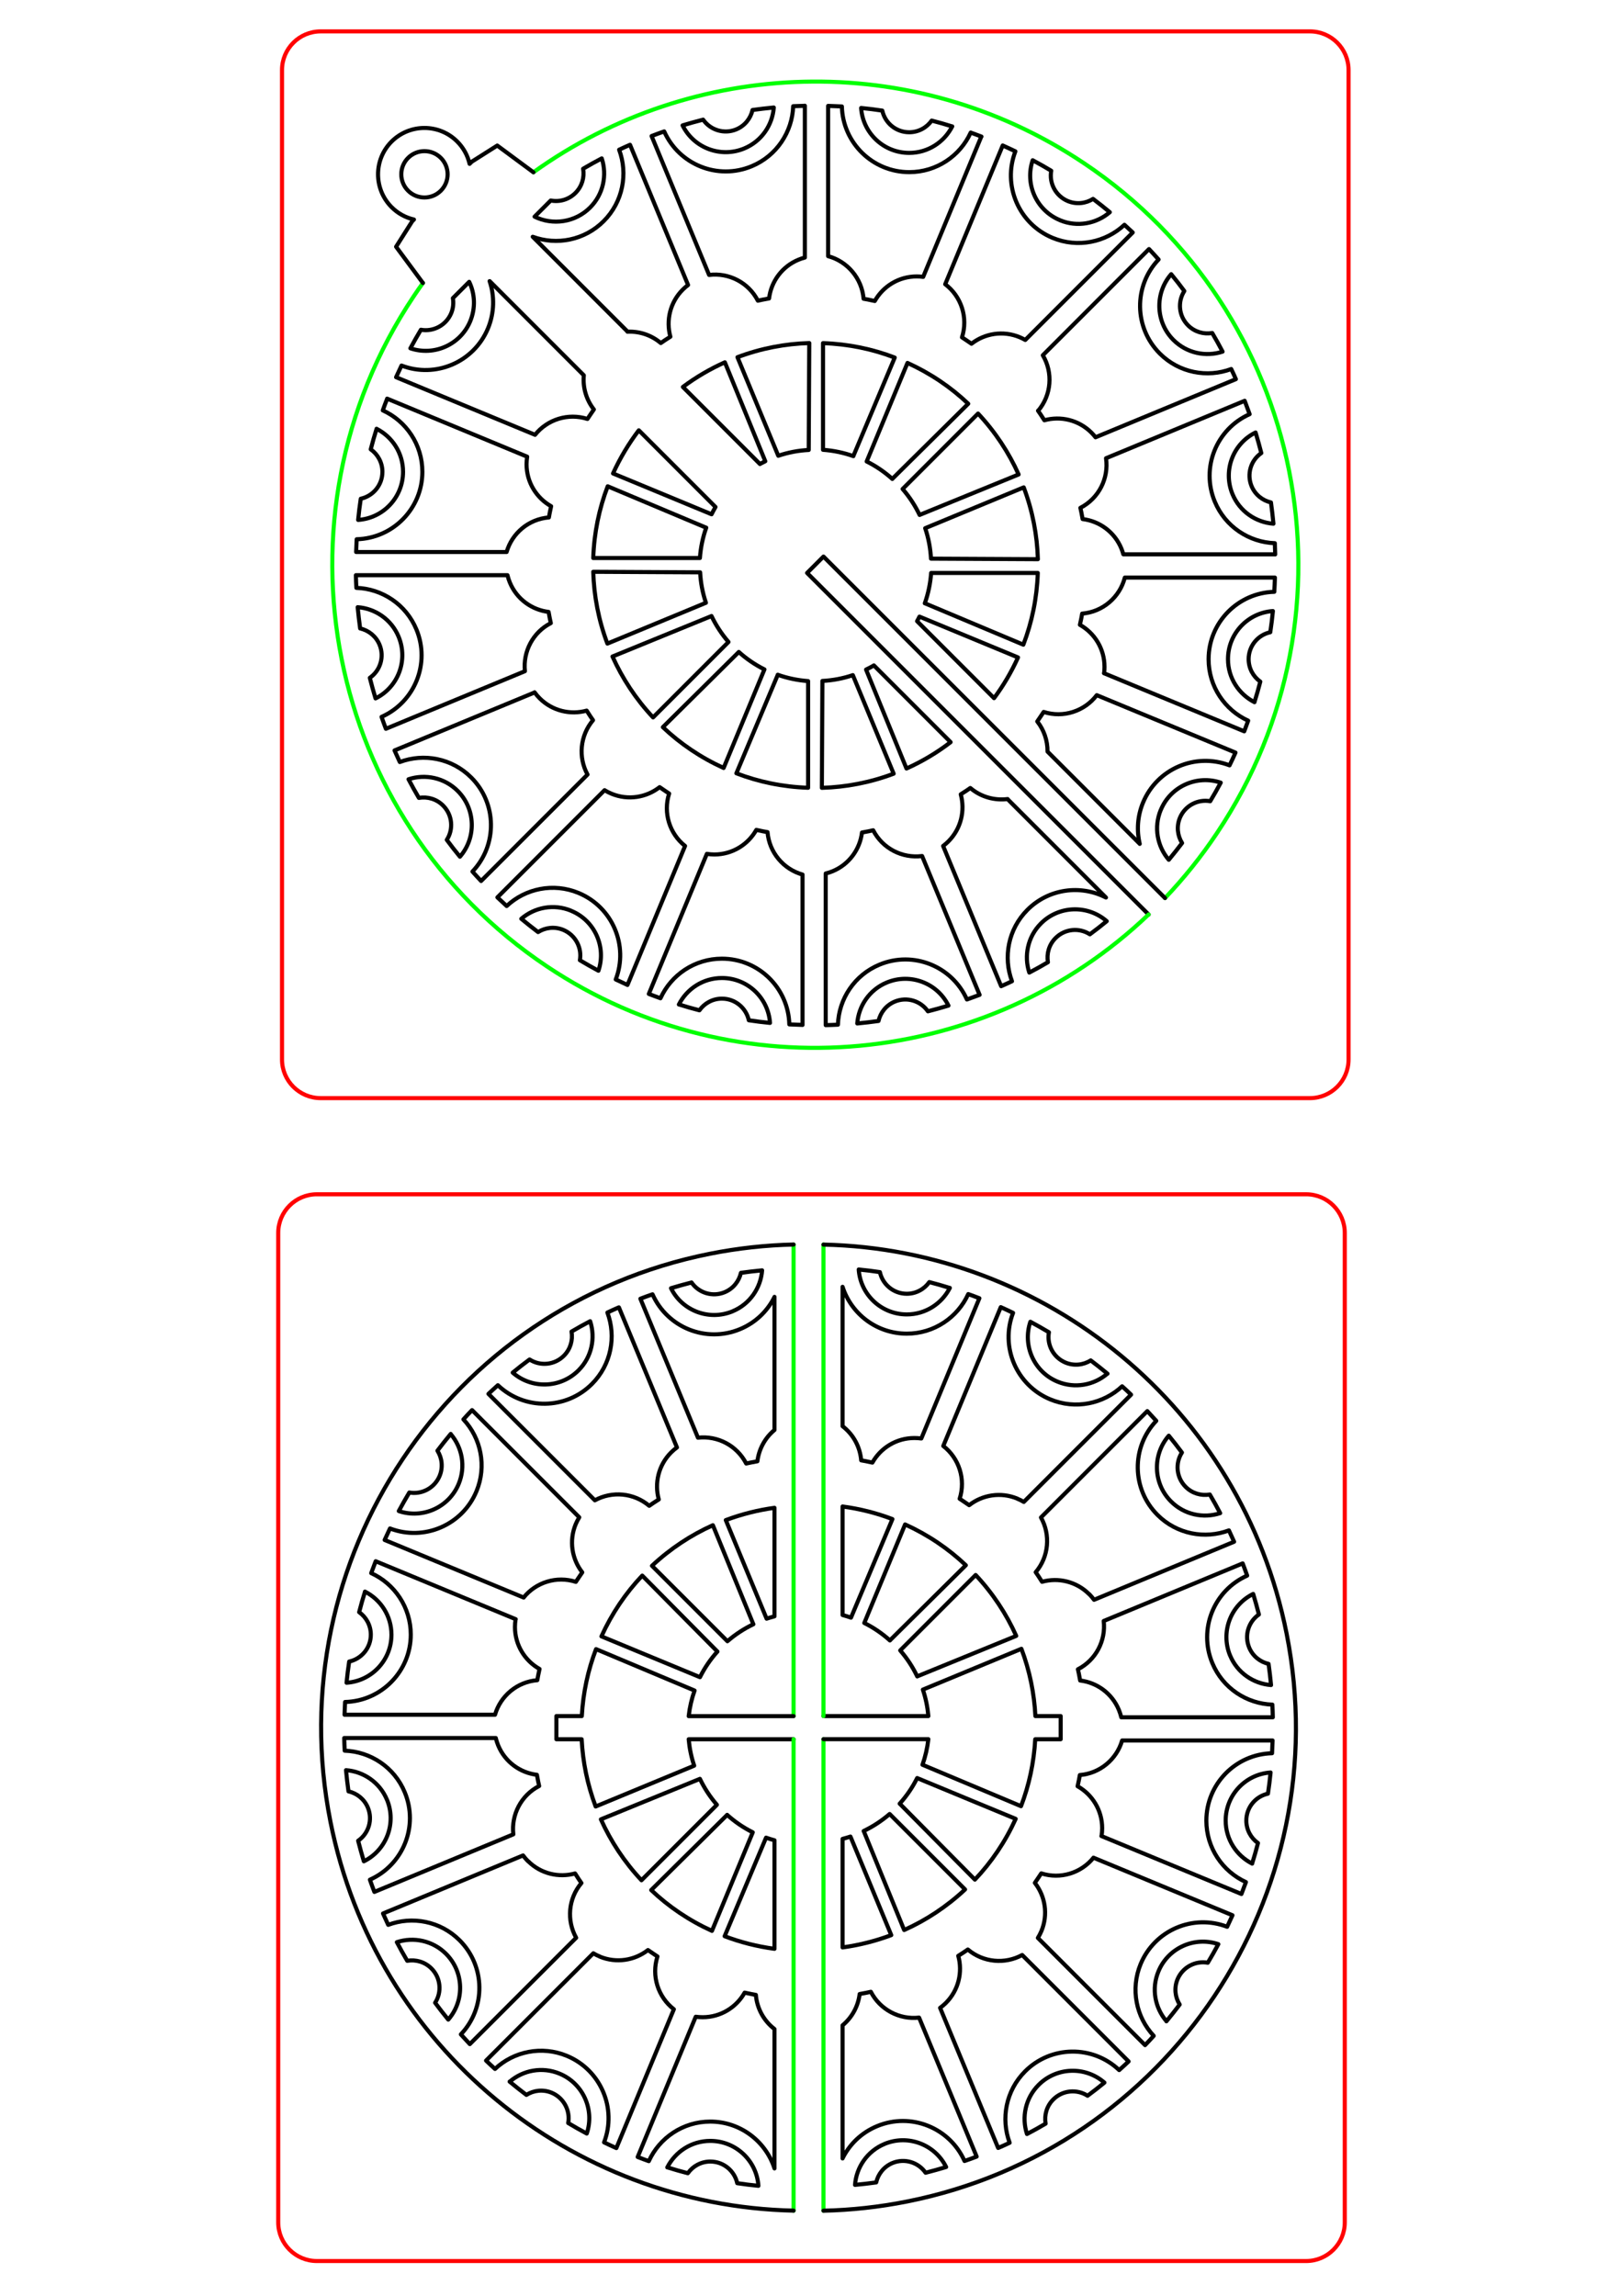 <?xml version="1.0" encoding="UTF-8"?>
<!DOCTYPE svg PUBLIC "-//W3C//DTD SVG 1.1//EN" "http://www.w3.org/Graphics/SVG/1.1/DTD/svg11.dtd">
<!-- Creator: CorelDRAW X6 -->
<svg xmlns="http://www.w3.org/2000/svg" xml:space="preserve" width="210mm" height="297mm" version="1.1" style="shape-rendering:geometricPrecision; text-rendering:geometricPrecision; image-rendering:optimizeQuality; fill-rule:evenodd; clip-rule:evenodd"
viewBox="0 0 21000 29700"
 xmlns:xlink="http://www.w3.org/1999/xlink">
 <defs>
  <style type="text/css">
   <![CDATA[
    .str1 {stroke:black;stroke-width:52.92;stroke-linecap:round;stroke-linejoin:round}
    .str2 {stroke:lime;stroke-width:52.92;stroke-linecap:round;stroke-linejoin:round}
    .str0 {stroke:red;stroke-width:52.92;stroke-linecap:round;stroke-linejoin:round}
    .fil0 {fill:none}
   ]]>
  </style>
 </defs>
 <g id="Layer_x0020_1">
  <g id="_800026384">
   <path class="fil0 str0" d="M3600 28750l0 -12800c0,-276 224,-500 500,-500l12800 0c276,0 500,224 500,500l0 12800c0,276 -224,500 -500,500l-12800 0c-276,0 -500,-224 -500,-500z"/>
   <path class="fil0 str1" d="M8634 28039c103,-203 313,-343 557,-343 330,0 600,256 622,581 -92,-9 -183,-20 -274,-34 -35,-160 -177,-280 -348,-280 -120,0 -227,60 -291,151 -89,-23 -178,-48 -266,-76z"/>
   <path class="fil0 str1" d="M6595 26930c173,-149 421,-197 645,-104 305,126 456,467 352,775 -82,-44 -162,-89 -240,-136 29,-161 -57,-326 -214,-392 -111,-46 -232,-32 -327,28 -74,-56 -146,-113 -217,-172z"/>
   <path class="fil0 str1" d="M5135 25125c216,-71 464,-21 636,151 233,233 243,606 29,851 -59,-71 -115,-144 -170,-218 89,-138 73,-323 -48,-444 -85,-85 -202,-118 -313,-99 -47,-80 -92,-160 -134,-241z"/>
   <path class="fil0 str1" d="M5007 23282c126,305 -7,653 -299,797 -27,-88 -51,-177 -74,-266 135,-93 191,-271 126,-428 -46,-111 -142,-186 -251,-211 -13,-91 -23,-183 -32,-274 227,17 437,158 530,383z"/>
   <path class="fil0 str1" d="M4722 20590c203,103 343,313 343,557 0,330 -256,600 -581,622 9,-92 20,-183 34,-274 160,-35 280,-177 280,-348 0,-120 -60,-227 -151,-291 23,-89 48,-178 76,-266z"/>
   <path class="fil0 str1" d="M5831 18551c149,173 197,421 104,645 -126,305 -467,456 -775,352 44,-82 89,-162 136,-240 161,29 326,-57 392,-214 46,-111 32,-232 -28,-327 56,-74 113,-146 172,-217z"/>
   <path class="fil0 str1" d="M9283 21365c-88,98 -165,209 -226,332l-1275 -528c135,-297 314,-561 528,-786l973 983z"/>
   <path class="fil0 str1" d="M7636 17092c71,216 21,464 -151,636 -233,233 -606,243 -851,29 71,-59 144,-115 218,-170 138,89 323,73 444,-48 85,-85 118,-202 99,-313 80,-47 160,-92 241,-134z"/>
   <path class="fil0 str1" d="M9748 21012c-119,57 -232,130 -336,220l-976 -976c238,-223 505,-398 788,-525l523 1280z"/>
   <path class="fil0 str1" d="M9479 16964c-305,126 -653,-7 -797,-299 88,-27 177,-51 266,-74 93,135 271,191 428,126 111,-46 186,-142 211,-251 91,-13 183,-23 274,-32 -17,227 -158,437 -383,530z"/>
   <path class="fil0 str1" d="M7761 25312c215,89 452,49 623,-85 24,17 48,33 72,49 17,11 34,22 51,34 -81,253 8,525 212,683l-744 1796c-53,-24 -106,-48 -159,-74 169,-440 -43,-937 -481,-1119 -326,-135 -688,-58 -930,169 -39,-35 -78,-71 -116,-108l1388 -1388c26,16 54,30 84,42z"/>
   <path class="fil0 str1" d="M9408 23478c98,88 209,165 332,226l-528 1275c-297,-135 -561,-314 -786,-528l983 -973z"/>
   <path class="fil0 str1" d="M6832 24076c165,165 399,218 609,160 16,24 31,49 47,73 11,17 23,34 35,51 -171,201 -193,485 -68,708l-1376 1376c-39,-42 -78,-84 -116,-126 325,-342 319,-882 -16,-1217 -250,-250 -614,-316 -924,-200 -23,-49 -45,-98 -67,-147l1812 -751c19,26 40,51 63,74z"/>
   <path class="fil0 str1" d="M9056 23012c57,119 130,232 220,336l-976 976c-223,-238 -398,-505 -525,-788l1280 -523z"/>
   <path class="fil0 str1" d="M6415 22485c8,32 18,64 31,95 89,215 285,354 501,380 5,28 10,57 16,85 4,20 8,40 13,60 -234,120 -363,372 -334,625l-1798 745c-20,-52 -39,-105 -58,-158 431,-192 633,-693 451,-1131 -135,-326 -446,-527 -777,-538 -3,-55 -5,-109 -6,-164l1961 0z"/>
   <path class="fil0 str1" d="M6671 20948c-5,33 -8,66 -8,100 0,233 128,436 318,543 -6,28 -12,57 -18,85 -4,20 -8,40 -11,60 -261,21 -477,204 -547,447l-1947 0c2,-55 4,-110 7,-165 471,-12 850,-398 850,-872 0,-353 -210,-658 -512,-795 19,-52 38,-103 58,-154l1812 750z"/>
   <path class="fil0 str1" d="M8008 16913l751 1812c-26,19 -51,40 -75,64 -165,165 -218,399 -160,609 -24,16 -49,31 -73,47 -17,11 -34,23 -51,35 -200,-169 -480,-193 -703,-71l-1377 -1377c40,-38 81,-75 122,-112 342,325 882,319 1217,-16 250,-250 316,-614 200,-924 49,-23 98,-46 148,-67z"/>
   <path class="fil0 str1" d="M6776 20667l-1799 -745c23,-50 46,-100 69,-149 440,169 937,-43 1119,-481 135,-326 58,-688 -169,-930 37,-41 74,-81 112,-120l1387 1387c-17,28 -33,58 -46,89 -89,215 -49,452 85,623 -17,24 -33,48 -49,72 -11,17 -22,34 -34,51 -249,-80 -517,5 -676,203z"/>
   <path class="fil0 str1" d="M10021 26251l0 1801c-113,-351 -442,-606 -831,-606 -353,0 -658,210 -795,512 -48,-17 -96,-35 -144,-54l751 -1814c29,4 59,6 90,6 233,0 436,-128 543,-318 28,6 57,12 85,18 20,4 40,8 60,11 15,180 106,338 241,442z"/>
   <path class="fil0 str1" d="M10021 23807l0 1404c-224,-30 -440,-85 -645,-163l536 -1275c36,13 72,24 109,34z"/>
   <path class="fil0 str1" d="M10021 19506l0 1404c-34,9 -68,19 -102,30l-528 -1275c208,-78 419,-130 630,-159z"/>
   <path class="fil0 str1" d="M10021 16777l0 1722c-124,103 -202,249 -221,405 -28,5 -57,10 -85,16 -20,4 -40,8 -60,13 -120,-233 -371,-363 -624,-334l-745 -1798c52,-20 104,-39 157,-57 192,431 693,633 1131,451 203,-84 357,-235 447,-417z"/>
   <path class="fil0 str2" d="M10268 22200c0,-1930 0,-4456 0,-6099"/>
   <path class="fil0 str1" d="M10268 22500l-1357 0c10,114 33,229 71,342l-1275 528c-108,-286 -166,-579 -181,-870l-327 0 0 -300 329 0c17,-304 80,-595 184,-866l1275 536c-37,105 -63,216 -76,331l1357 0"/>
   <line class="fil0 str2" x1="10268" y1="28599" x2="10268" y2= "22500" />
   <path class="fil0 str1" d="M10268 16100c-357,8 -719,47 -1081,119 -3385,673 -5584,3964 -4911,7349 583,2929 3125,4969 5992,5030"/>
   <path class="fil0 str1" d="M12290 16661c-103,203 -313,343 -557,343 -330,0 -600,-256 -622,-581 92,9 183,20 274,34 35,160 177,280 348,280 120,0 227,-60 291,-151 89,23 178,48 266,76z"/>
   <path class="fil0 str1" d="M14329 17770c-173,149 -421,197 -645,104 -305,-126 -456,-467 -352,-775 82,44 162,89 240,136 -29,161 57,326 214,392 111,46 232,32 327,-28 74,56 146,113 217,172z"/>
   <path class="fil0 str1" d="M15788 19575c-216,71 -464,21 -636,-151 -233,-233 -243,-606 -29,-851 59,71 115,144 170,218 -89,138 -73,323 48,444 85,85 202,118 313,99 47,80 92,160 134,241z"/>
   <path class="fil0 str1" d="M15916 21417c-126,-305 7,-653 299,-797 27,88 51,177 74,266 -135,93 -191,271 -126,428 46,111 142,186 251,211 13,91 23,183 32,274 -227,-17 -437,-158 -530,-383z"/>
   <path class="fil0 str1" d="M16202 24109c-203,-103 -343,-313 -343,-557 0,-330 256,-600 581,-622 -9,92 -20,183 -34,274 -160,35 -280,177 -280,348 0,120 60,227 151,291 -23,89 -48,178 -76,266z"/>
   <path class="fil0 str1" d="M15093 26148c-149,-173 -197,-421 -104,-645 126,-305 467,-456 775,-352 -44,82 -89,162 -136,240 -161,-29 -326,57 -392,214 -46,111 -32,232 28,327 -56,74 -113,146 -172,217z"/>
   <path class="fil0 str1" d="M11641 23334c88,-98 165,-209 226,-332l1275 528c-135,297 -314,561 -528,786l-973 -983z"/>
   <path class="fil0 str1" d="M13288 27607c-71,-216 -21,-464 151,-636 233,-233 606,-243 851,-29 -71,59 -144,115 -218,170 -138,-89 -323,-73 -444,48 -85,85 -118,202 -99,313 -80,47 -160,92 -241,134z"/>
   <path class="fil0 str1" d="M11175 23687c119,-57 232,-130 336,-220l976 976c-238,223 -505,398 -788,525l-523 -1280z"/>
   <path class="fil0 str1" d="M11445 27735c305,-126 653,7 797,299 -88,27 -177,51 -266,74 -93,-135 -271,-191 -428,-126 -111,46 -186,142 -211,251 -91,13 -183,23 -274,32 17,-227 158,-437 383,-530z"/>
   <path class="fil0 str1" d="M13163 19387c-215,-89 -452,-49 -623,85 -24,-17 -48,-33 -72,-49 -17,-11 -34,-22 -51,-34 81,-253 -8,-525 -212,-683l744 -1796c53,24 106,48 159,74 -169,440 43,937 481,1119 326,135 688,58 930,-169 39,35 78,71 116,108l-1388 1388c-26,-16 -54,-30 -84,-42z"/>
   <path class="fil0 str1" d="M11515 21222c-98,-88 -209,-165 -332,-226l528 -1275c297,135 561,314 786,528l-983 973z"/>
   <path class="fil0 str1" d="M14092 20623c-165,-165 -399,-218 -609,-160 -16,-24 -31,-49 -47,-73 -11,-17 -23,-34 -35,-51 171,-201 193,-485 68,-708l1376 -1376c39,42 78,84 116,126 -325,342 -319,882 16,1217 250,250 614,316 924,200 23,49 45,98 67,147l-1812 751c-19,-26 -40,-51 -63,-74z"/>
   <path class="fil0 str1" d="M11868 21687c-57,-119 -130,-232 -220,-336l976 -976c223,238 398,505 525,788l-1280 523z"/>
   <path class="fil0 str1" d="M14508 22215c-8,-32 -18,-64 -31,-95 -89,-215 -285,-354 -501,-380 -5,-28 -10,-57 -16,-85 -4,-20 -8,-40 -13,-60 234,-120 363,-372 334,-625l1798 -745c20,52 39,105 58,158 -431,192 -633,693 -451,1131 135,326 446,527 777,538 3,55 5,109 6,164l-1961 0z"/>
   <path class="fil0 str1" d="M14253 23751c5,-33 8,-66 8,-100 0,-233 -128,-436 -318,-543 6,-28 12,-57 18,-85 4,-20 8,-40 11,-60 261,-21 477,-204 547,-447l1947 0c-2,55 -4,110 -7,165 -471,12 -850,398 -850,872 0,353 210,658 512,795 -19,52 -38,103 -58,154l-1812 -750z"/>
   <path class="fil0 str1" d="M12915 27787l-751 -1812c26,-19 51,-40 75,-64 165,-165 218,-399 160,-609 24,-16 49,-31 73,-47 17,-11 34,-23 51,-35 200,169 480,193 703,71l1377 1377c-40,38 -81,75 -122,112 -342,-325 -882,-319 -1217,16 -250,250 -316,614 -200,924 -49,23 -98,46 -148,67z"/>
   <path class="fil0 str1" d="M14148 24032l1799 745c-23,50 -46,100 -69,149 -440,-169 -937,43 -1119,481 -135,326 -58,688 169,930 -37,41 -74,81 -112,120l-1387 -1387c17,-28 33,-58 46,-89 89,-215 49,-452 -85,-623 17,-24 33,-48 49,-72 11,-17 22,-34 34,-51 249,80 517,-5 676,-203z"/>
   <path class="fil0 str1" d="M10902 18448l0 -1801c113,351 442,606 831,606 353,0 658,-210 795,-512 48,17 96,35 144,54l-751 1814c-29,-4 -59,-6 -90,-6 -233,0 -436,128 -543,318 -28,-6 -57,-12 -85,-18 -20,-4 -40,-8 -60,-11 -15,-180 -106,-338 -241,-442z"/>
   <path class="fil0 str1" d="M10902 20893l0 -1404c224,30 440,85 645,163l-536 1275c-36,-13 -72,-24 -109,-34z"/>
   <path class="fil0 str1" d="M10902 25193l0 -1404c34,-9 68,-19 102,-30l528 1275c-208,78 -419,130 -630,159z"/>
   <path class="fil0 str1" d="M10902 27923l0 -1722c124,-103 202,-249 221,-405 28,-5 57,-10 85,-16 20,-4 40,-8 60,-13 120,233 371,363 624,334l745 1798c-52,20 -104,39 -157,57 -192,-431 -693,-633 -1131,-451 -203,84 -357,235 -447,417z"/>
   <path class="fil0 str2" d="M10655 22500c0,1930 0,4456 0,6099"/>
   <path class="fil0 str1" d="M10655 22200l1357 0c-10,-114 -33,-229 -71,-342l1275 -528c108,286 166,579 181,870l327 0 0 300 -329 0c-17,304 -80,595 -184,866l-1275 -536c37,-105 63,-216 76,-331l-1357 0"/>
   <line class="fil0 str2" x1="10655" y1="16100" x2="10655" y2= "22200" />
   <path class="fil0 str1" d="M10655 28599c357,-8 719,-47 1081,-119 3385,-673 5584,-3964 4911,-7349 -583,-2929 -3125,-4969 -5992,-5030"/>
  </g>
  <g id="_920875120">
   <path class="fil0 str0" d="M3649 13706l0 -12800c0,-276 224,-500 500,-500l12800 0c276,0 500,224 500,500l0 12800c0,276 -224,500 -500,500l-12800 0c-276,0 -500,-224 -500,-500z"/>
   <path class="fil0 str2" d="M15074 11618c244,-256 469,-536 672,-840 1917,-2870 1145,-6752 -1724,-8669 -2227,-1488 -5064,-1356 -7119,119"/>
   <polyline class="fil0 str1" points="14862,11831 10443,7412 10655,7200 15074,11618 "/>
   <path class="fil0 str2" d="M5473 3660c-41,57 -81,114 -120,173 -1917,2870 -1145,6752 1724,8669 2479,1657 5714,1305 7785,-672"/>
   <path class="fil0 str1" d="M6902 2229l-468 -346 -330 209 -28 28c-24,-106 -78,-207 -160,-289 -234,-234 -614,-234 -849,0 -234,234 -234,614 0,849 83,83 183,136 289,160l-22 22 -209 330 347 469"/>
   <path class="fil0 str1" d="M7786 2049c71,216 21,464 -151,636 -194,194 -485,233 -718,118l209 -209c112,22 233,-11 320,-98 85,-85 118,-202 99,-313 80,-47 160,-92 241,-134z"/>
   <path class="fil0 str1" d="M10012 1391c-17,227 -158,437 -383,530 -305,126 -653,-7 -797,-299 88,-27 177,-51 266,-74 93,135 271,191 428,126 111,-46 186,-142 211,-251 91,-13 183,-23 274,-32z"/>
   <path class="fil0 str1" d="M12321 1635c-103,203 -313,343 -557,343 -330,0 -600,-256 -622,-581 92,9 183,20 274,34 35,160 177,280 348,280 120,0 227,-60 291,-151 89,23 178,48 266,76z"/>
   <path class="fil0 str1" d="M13714 2848c-305,-126 -456,-467 -352,-775 82,44 162,89 240,136 -29,161 57,326 214,392 111,46 232,32 327,-28 74,56 146,113 217,172 -173,149 -421,197 -645,104z"/>
   <path class="fil0 str1" d="M15819 4549c-216,71 -464,21 -636,-151 -233,-233 -243,-606 -29,-851 59,71 115,144 170,218 -89,138 -73,323 48,444 85,85 202,118 313,99 47,80 92,160 134,241z"/>
   <path class="fil0 str1" d="M16477 6775c-227,-17 -437,-158 -530,-383 -126,-305 7,-653 299,-797 27,88 51,177 74,266 -135,93 -191,271 -126,428 46,111 142,186 251,211 13,91 23,183 32,274z"/>
   <path class="fil0 str1" d="M12046 7227c-7,-132 -31,-264 -75,-394l1275 -528c115,305 174,619 183,929l-1383 -7z"/>
   <path class="fil0 str1" d="M16232 9084c-203,-103 -343,-313 -343,-557 0,-330 256,-600 581,-622 -9,92 -20,183 -34,274 -160,35 -280,177 -280,348 0,120 60,227 151,291 -23,89 -48,178 -76,266z"/>
   <path class="fil0 str1" d="M15020 10477c126,-305 467,-456 775,-352 -44,82 -89,162 -136,240 -161,-29 -326,57 -392,214 -46,111 -32,232 28,327 -56,74 -113,146 -172,217 -149,-173 -197,-421 -104,-645z"/>
   <path class="fil0 str1" d="M13318 12582c-71,-216 -21,-464 151,-636 233,-233 606,-243 851,-29 -71,59 -144,115 -218,170 -138,-89 -323,-73 -444,48 -85,85 -118,202 -99,313 -80,47 -160,92 -241,134z"/>
   <path class="fil0 str1" d="M11092 13240c17,-227 158,-437 383,-530 305,-126 653,7 797,299 -88,27 -177,51 -266,74 -93,-135 -271,-191 -428,-126 -111,46 -186,142 -211,251 -91,13 -183,23 -274,32z"/>
   <path class="fil0 str1" d="M8784 12995c103,-203 313,-343 557,-343 330,0 600,256 622,581 -92,-9 -183,-20 -274,-34 -35,-160 -177,-280 -348,-280 -120,0 -227,60 -291,151 -89,-23 -178,-48 -266,-76z"/>
   <path class="fil0 str1" d="M7391 11783c305,126 456,467 352,775 -82,-44 -162,-89 -240,-136 29,-161 -57,-326 -214,-392 -111,-46 -232,-32 -327,28 -74,-56 -146,-113 -217,-172 173,-149 421,-197 645,-104z"/>
   <path class="fil0 str1" d="M5286 10081c216,-71 464,-21 636,151 233,233 243,606 29,851 -59,-71 -115,-144 -170,-218 89,-138 73,-323 -48,-444 -85,-85 -202,-118 -313,-99 -47,-80 -92,-160 -134,-241z"/>
   <path class="fil0 str1" d="M4628 7855c227,17 437,158 530,383 126,305 -7,653 -299,797 -27,-88 -51,-177 -74,-266 135,-93 191,-271 126,-428 -46,-111 -142,-186 -251,-211 -13,-91 -23,-183 -32,-274z"/>
   <path class="fil0 str1" d="M9059 7404c7,132 31,264 75,394l-1275 528c-115,-305 -174,-619 -183,-929l1383 7z"/>
   <path class="fil0 str1" d="M4872 5547c203,103 343,313 343,557 0,330 -256,600 -581,622 9,-92 20,-183 34,-274 160,-35 280,-177 280,-348 0,-120 -60,-227 -151,-291 23,-89 48,-178 76,-266z"/>
   <path class="fil0 str1" d="M9138 6826c-44,124 -72,256 -82,393l-1380 0c11,-326 76,-639 187,-928l1275 536z"/>
   <path class="fil0 str1" d="M6085 4154c-126,305 -467,456 -775,352 44,-82 89,-162 136,-240 161,29 326,-57 392,-214 26,-64 33,-131 22,-195l211 -211c74,154 84,337 14,508z"/>
   <path class="fil0 str1" d="M16500 7171l-1965 0c-7,-26 -16,-51 -26,-76 -89,-215 -285,-354 -501,-380 -5,-28 -10,-57 -16,-85 -4,-20 -8,-40 -13,-60 239,-123 369,-383 332,-642l1794 -743c22,58 43,115 64,173 -431,192 -633,693 -451,1131 135,326 446,527 777,538 2,48 4,97 5,145z"/>
   <path class="fil0 str1" d="M14286 8708c4,-27 5,-55 5,-82 0,-233 -128,-436 -318,-543 6,-28 12,-57 18,-85 4,-20 8,-40 11,-60 268,-22 487,-213 552,-466l1942 0c-2,62 -4,123 -8,184 -471,12 -850,398 -850,872 0,353 210,658 512,795 -17,46 -34,92 -51,138l-1815 -752z"/>
   <path class="fil0 str1" d="M11966 7805c44,-124 72,-256 82,-393l1380 0c-11,326 -76,639 -187,928l-1275 -536z"/>
   <path class="fil0 str1" d="M10773 11271c215,-89 354,-285 380,-501 28,-5 57,-10 85,-16 20,-4 40,-8 60,-13 121,236 377,366 633,333l744 1796c-55,21 -110,41 -164,60 -192,-431 -693,-633 -1131,-451 -326,135 -527,446 -538,777 -53,3 -105,4 -158,6l0 -1962c30,-7 60,-17 89,-29z"/>
   <path class="fil0 str1" d="M10641 8809c132,-7 264,-31 394,-75l528 1275c-305,115 -619,174 -929,183l7 -1383z"/>
   <path class="fil0 str1" d="M9243 11054c233,0 436,-128 543,-318 28,6 57,12 85,18 20,4 40,8 60,11 22,263 206,480 453,549l0 1945c-57,-2 -114,-4 -171,-7 -12,-471 -398,-850 -872,-850 -353,0 -658,210 -795,512 -51,-18 -101,-37 -151,-56l751 -1812c32,5 64,8 97,8z"/>
   <path class="fil0 str1" d="M10063 8729c124,44 256,72 393,82l0 1380c-326,-11 -639,-76 -928,-187l536 -1275z"/>
   <path class="fil0 str1" d="M7823 10223c28,17 58,32 89,45 215,89 452,49 623,-85 24,17 48,33 72,49 17,11 34,23 51,34 -80,250 6,520 206,678l-745 1798c-51,-23 -102,-47 -152,-71 169,-440 -43,-937 -481,-1119 -326,-135 -688,-58 -930,169 -40,-37 -80,-74 -120,-112l1387 -1387z"/>
   <path class="fil0 str1" d="M9559 8434c98,88 209,165 332,226l-528 1275c-297,-135 -561,-314 -786,-528l983 -973z"/>
   <path class="fil0 str1" d="M6917 8956c19,27 41,53 65,77 165,165 399,218 609,160 15,24 31,49 47,73 11,17 23,34 35,51 -169,200 -193,481 -71,703l-1377 1377c-38,-40 -75,-81 -112,-122 325,-342 319,-882 -16,-1217 -250,-250 -614,-316 -924,-200 -23,-50 -46,-100 -68,-150l1812 -750z"/>
   <path class="fil0 str1" d="M9206 7969c57,119 130,232 220,336l-976 976c-223,-238 -398,-505 -525,-788l1280 -523z"/>
   <path class="fil0 str1" d="M5009 5157l1812 751c-5,32 -8,65 -8,98 0,233 128,436 318,543 -6,28 -12,57 -18,85 -4,20 -8,40 -11,60 -261,21 -476,203 -547,447l-1947 0c2,-55 4,-110 7,-165 471,-12 850,-398 850,-872 0,-353 -210,-658 -512,-795 18,-51 37,-102 57,-152z"/>
   <path class="fil0 str1" d="M10414 1368l0 1964c-28,7 -55,16 -83,28 -215,89 -354,285 -380,501 -28,5 -57,10 -85,16 -20,4 -40,8 -60,13 -121,-236 -376,-365 -631,-333l-744 -1797c54,-21 109,-41 163,-60 192,431 693,633 1131,451 326,-135 527,-446 538,-777 50,-2 101,-4 151,-5z"/>
   <path class="fil0 str1" d="M11042 5901c-124,-44 -256,-72 -393,-82l0 -1380c326,11 639,76 928,187l-536 1275z"/>
   <path class="fil0 str1" d="M12697 1767l-752 1815c-27,-4 -55,-6 -83,-6 -233,0 -436,128 -543,318 -28,-6 -57,-12 -85,-18 -20,-4 -40,-8 -60,-11 -22,-265 -210,-484 -459,-551l0 -1944c59,2 119,4 178,7 12,471 398,850 872,850 353,0 658,-210 795,-512 47,17 93,34 139,52z"/>
   <path class="fil0 str1" d="M11546 6196c-98,-88 -209,-165 -332,-226l528 -1275c297,135 561,314 786,528l-983 973z"/>
   <path class="fil0 str1" d="M13432 5315c174,-205 194,-495 61,-719l1374 -1374c42,45 84,90 124,135 -325,342 -319,882 16,1217 250,250 614,316 924,200 21,44 41,87 60,131l-1816 752c-16,-21 -34,-41 -53,-60 -165,-165 -399,-218 -609,-160 -15,-24 -31,-49 -47,-73 -11,-17 -23,-34 -35,-51z"/>
   <path class="fil0 str1" d="M14656 3008l-1390 1390c-23,-13 -47,-25 -73,-36 -215,-89 -452,-49 -623,85 -24,-17 -48,-33 -72,-49 -17,-11 -34,-22 -51,-34 82,-255 -9,-530 -217,-687l744 -1795c55,25 110,50 164,76 -169,440 43,937 481,1119 326,135 688,58 930,-169 36,33 72,66 107,99z"/>
   <path class="fil0 str1" d="M11899 6662c-57,-119 -130,-232 -220,-336l976 -976c223,238 398,505 525,788l-1280 523z"/>
   <path class="fil0 str1" d="M6792 8683l-1799 745c-20,-51 -38,-103 -56,-154 431,-192 633,-693 451,-1131 -135,-326 -446,-527 -777,-538 -3,-55 -5,-109 -6,-164l1961 0c8,32 18,64 31,95 89,215 285,354 501,380 5,28 10,57 16,85 4,20 8,40 13,60 -233,119 -362,370 -335,622z"/>
   <path class="fil0 str1" d="M13036 10337l1274 1274c-328,-169 -741,-116 -1016,159 -250,250 -316,614 -200,924 -46,22 -93,43 -140,64l-751 -1814c24,-18 46,-37 68,-59 165,-165 218,-399 160,-609 24,-15 49,-31 73,-47 17,-11 34,-23 51,-35 138,117 314,164 483,143z"/>
   <path class="fil0 str1" d="M11307 8608l993 993c-179,138 -371,251 -571,341l-523 -1280c34,-16 68,-34 101,-53z"/>
   <path class="fil0 str1" d="M8266 5567l992 992c-18,30 -35,62 -51,94l-1275 -528c92,-202 204,-388 333,-558z"/>
   <path class="fil0 str1" d="M6336 3637l1218 1218c-15,160 33,318 130,442 -17,24 -33,48 -49,72 -11,17 -22,34 -34,51 -250,-80 -519,6 -678,205l-1798 -745c23,-51 46,-101 70,-151 440,169 937,-43 1119,-481 84,-203 86,-419 21,-611z"/>
   <path class="fil0 str1" d="M8119 4289l-1217 -1217 -9 -9c309,114 670,46 918,-202 250,-250 316,-614 200,-924 47,-22 94,-44 141,-64l751 1814c-24,18 -47,38 -69,60 -165,165 -218,399 -160,609 -24,15 -49,31 -73,47 -17,11 -34,23 -51,35 -124,-105 -279,-154 -432,-147z"/>
   <path class="fil0 str1" d="M9833 6003l-997 -997c171,-128 354,-234 543,-319l523 1280c-23,11 -47,23 -69,35z"/>
   <path class="fil0 str1" d="M12862 9032l-996 -996c11,-19 21,-39 31,-59l1275 528c-86,190 -190,366 -310,527z"/>
   <path class="fil0 str1" d="M14747 10916l-1193 -1193c1,-142 -46,-280 -133,-390 17,-24 33,-48 49,-72 11,-17 23,-34 34,-51 255,82 530,-10 687,-217l1795 743c-25,56 -50,111 -77,165 -440,-169 -937,43 -1119,481 -73,176 -84,362 -43,535z"/>
   <path class="fil0 str1" d="M10464 5821c-132,7 -264,31 -394,75l-528 -1275c305,-115 619,-174 929,-183l-7 1383z"/>
   <path class="fil0 str1" d="M5280 2043c117,-117 307,-117 424,0 117,117 117,307 0,424 -117,117 -307,117 -424,0 -117,-117 -117,-307 0,-424z"/>
  </g>
 </g>
</svg>
